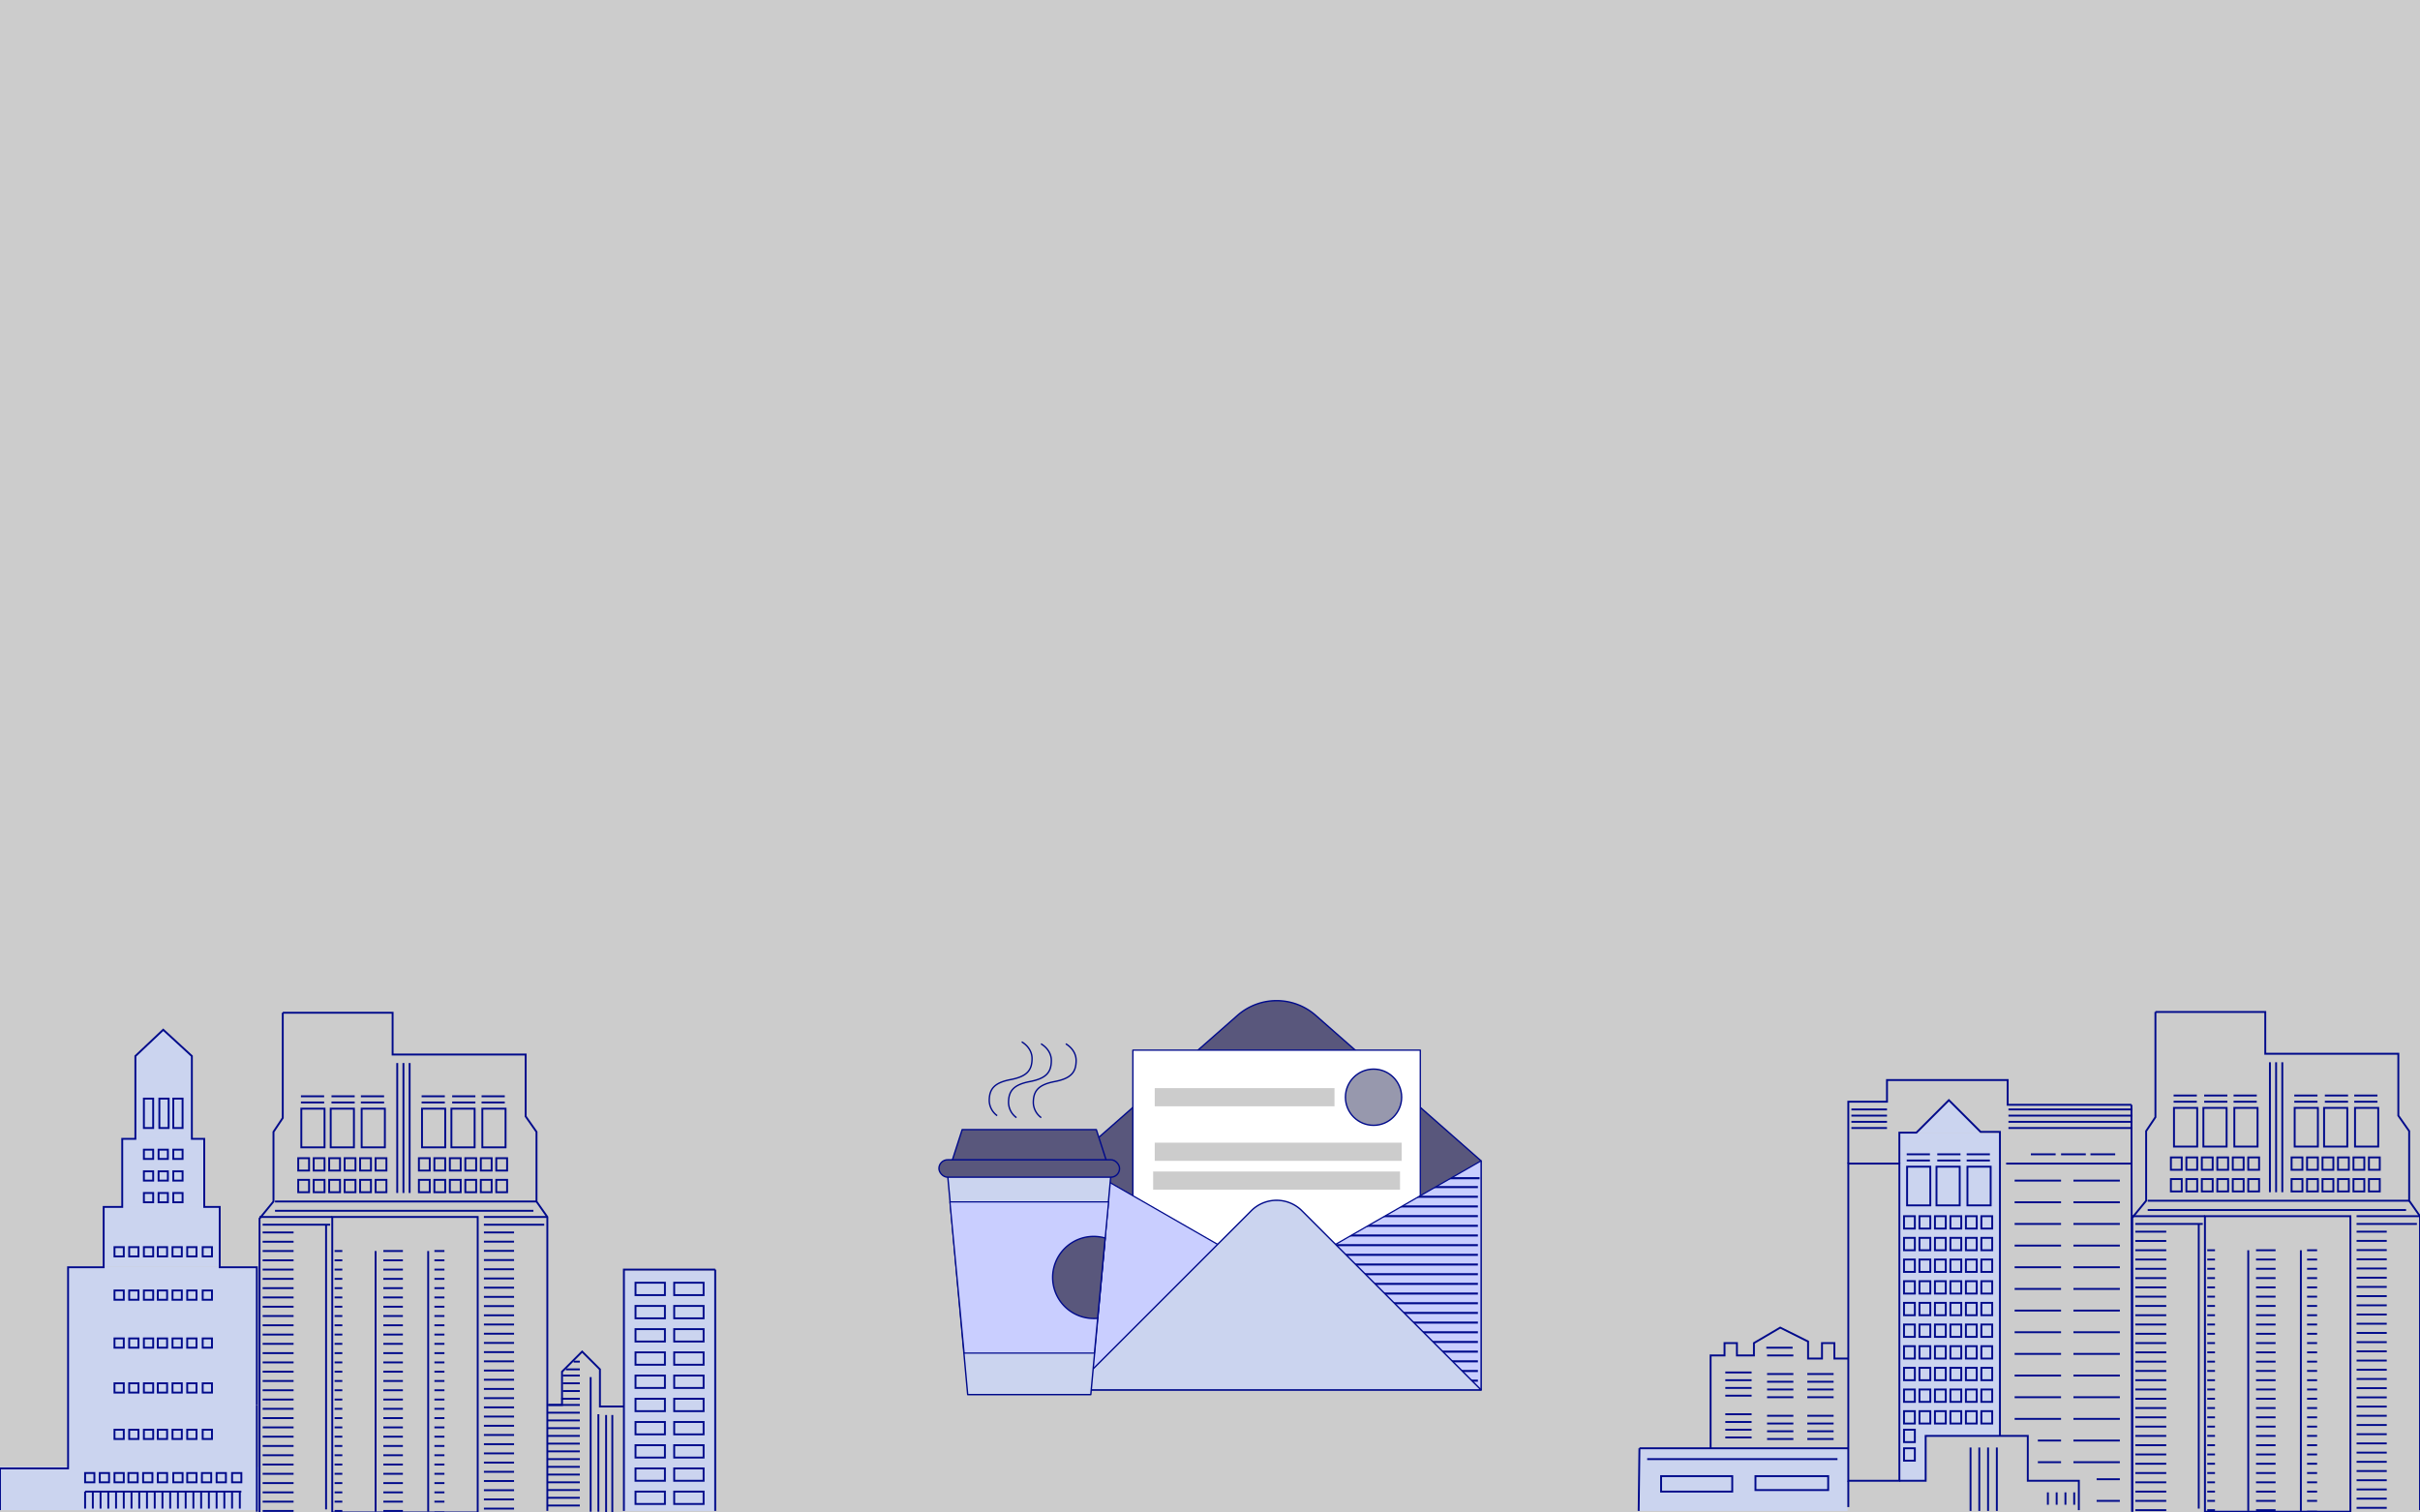 <svg xmlns="http://www.w3.org/2000/svg" xmlns:xlink="http://www.w3.org/1999/xlink" viewBox="0 0 1280 800"><defs><style>.cls-1,.cls-11,.cls-13,.cls-4{fill:none;}.cls-2{fill:#ccc;}.cls-12,.cls-3{fill:#cbd4ef;}.cls-11,.cls-12,.cls-13,.cls-4,.cls-5,.cls-6,.cls-7,.cls-8,.cls-9{stroke:#000a8b;}.cls-11,.cls-4,.cls-9{stroke-miterlimit:10;}.cls-5{fill:#59577c;}.cls-12,.cls-13,.cls-5,.cls-6,.cls-7,.cls-8{stroke-linejoin:round;}.cls-12,.cls-13,.cls-5,.cls-9{stroke-width:0.73px;}.cls-6{fill:#fff;stroke-width:0.7px;}.cls-7,.cls-8{fill:#c9ceff;}.cls-7{stroke-width:0.65px;}.cls-8{stroke-width:0.65px;}.cls-9{fill:#9798ad;}.cls-10{clip-path:url(#clip-path);}.cls-11{stroke-width:1.12px;}</style><clipPath id="clip-path"><polygon class="cls-1" points="677.85 674.58 783.37 735.15 783.37 614.01 677.85 674.58"/></clipPath></defs><title>hero_gracias</title><g id="Layer_1" data-name="Layer 1"><rect class="cls-2" width="1280" height="800"/></g><g id="Layer_2" data-name="Layer 2"><polygon class="cls-3" points="86.34 544.67 71.61 559.4 101.89 559.4 86.34 544.67"/><rect class="cls-3" x="71.2" y="558.99" width="30.28" height="43.37"/><rect class="cls-3" x="64.24" y="601.96" width="43.37" height="36.01"/><rect class="cls-3" x="54.42" y="637.96" width="61.38" height="31.92"/><rect class="cls-3" x="35.6" y="669.88" width="99.84" height="106.39"/><rect class="cls-3" y="775.86" width="136.67" height="22.91"/><polyline class="cls-4" points="0 798.77 0 776.68 36.01 776.68 36.01 670.29 54.83 670.29 54.83 638.37 64.65 638.37 64.65 602.37 71.61 602.37 71.61 558.58 86.34 544.67 101.48 558.58 101.48 602.37 108.02 602.37 108.02 638.37 116.21 638.37 116.21 670.29 135.85 670.29 135.85 743.12"/><rect class="cls-4" x="76.11" y="608.09" width="4.91" height="4.91"/><rect class="cls-4" x="83.88" y="608.09" width="4.91" height="4.91"/><rect class="cls-4" x="91.66" y="608.09" width="4.91" height="4.91"/><rect class="cls-4" x="76.11" y="619.55" width="4.91" height="4.91"/><rect class="cls-4" x="83.88" y="619.55" width="4.91" height="4.91"/><rect class="cls-4" x="91.66" y="619.55" width="4.91" height="4.91"/><rect class="cls-4" x="76.11" y="631.01" width="4.91" height="4.91"/><rect class="cls-4" x="83.88" y="631.01" width="4.91" height="4.91"/><rect class="cls-4" x="91.66" y="631.01" width="4.91" height="4.91"/><rect class="cls-4" x="60.56" y="659.65" width="4.91" height="4.91"/><rect class="cls-4" x="68.33" y="659.65" width="4.91" height="4.91"/><rect class="cls-4" x="76.11" y="659.65" width="4.91" height="4.91"/><rect class="cls-4" x="83.47" y="659.65" width="4.91" height="4.91"/><rect class="cls-4" x="91.25" y="659.65" width="4.91" height="4.91"/><rect class="cls-4" x="99.02" y="659.65" width="4.91" height="4.91"/><rect class="cls-4" x="107.21" y="659.65" width="4.91" height="4.91"/><rect class="cls-4" x="60.56" y="682.57" width="4.91" height="4.91"/><rect class="cls-4" x="68.33" y="682.57" width="4.91" height="4.91"/><rect class="cls-4" x="76.11" y="682.57" width="4.91" height="4.91"/><rect class="cls-4" x="83.47" y="682.57" width="4.91" height="4.91"/><rect class="cls-4" x="91.25" y="682.57" width="4.91" height="4.91"/><rect class="cls-4" x="99.02" y="682.57" width="4.91" height="4.91"/><rect class="cls-4" x="107.21" y="682.57" width="4.91" height="4.91"/><rect class="cls-4" x="60.56" y="707.93" width="4.91" height="4.91"/><rect class="cls-4" x="68.33" y="707.93" width="4.91" height="4.91"/><rect class="cls-4" x="76.11" y="707.93" width="4.91" height="4.91"/><rect class="cls-4" x="83.47" y="707.93" width="4.91" height="4.91"/><rect class="cls-4" x="91.25" y="707.93" width="4.91" height="4.91"/><rect class="cls-4" x="99.02" y="707.93" width="4.91" height="4.91"/><rect class="cls-4" x="107.21" y="707.93" width="4.91" height="4.91"/><rect class="cls-4" x="60.56" y="731.67" width="4.91" height="4.91"/><rect class="cls-4" x="68.33" y="731.67" width="4.91" height="4.91"/><rect class="cls-4" x="76.11" y="731.67" width="4.91" height="4.91"/><rect class="cls-4" x="83.47" y="731.67" width="4.91" height="4.91"/><rect class="cls-4" x="91.25" y="731.67" width="4.91" height="4.91"/><rect class="cls-4" x="99.02" y="731.67" width="4.91" height="4.91"/><rect class="cls-4" x="107.21" y="731.67" width="4.91" height="4.91"/><rect class="cls-4" x="60.56" y="756.22" width="4.91" height="4.91"/><rect class="cls-4" x="68.33" y="756.22" width="4.91" height="4.91"/><rect class="cls-4" x="76.11" y="756.22" width="4.91" height="4.91"/><rect class="cls-4" x="83.47" y="756.22" width="4.91" height="4.91"/><rect class="cls-4" x="91.25" y="756.22" width="4.91" height="4.91"/><rect class="cls-4" x="99.02" y="756.22" width="4.91" height="4.91"/><rect class="cls-4" x="107.21" y="756.22" width="4.91" height="4.91"/><rect class="cls-4" x="45.01" y="779.13" width="4.91" height="4.91"/><rect class="cls-4" x="52.78" y="779.13" width="4.91" height="4.91"/><rect class="cls-4" x="60.56" y="779.13" width="4.91" height="4.91"/><rect class="cls-4" x="67.92" y="779.13" width="4.91" height="4.91"/><rect class="cls-4" x="75.7" y="779.13" width="4.91" height="4.91"/><rect class="cls-4" x="83.47" y="779.13" width="4.91" height="4.91"/><rect class="cls-4" x="91.66" y="779.13" width="4.91" height="4.91"/><rect class="cls-4" x="99.02" y="779.13" width="4.91" height="4.91"/><rect class="cls-4" x="106.8" y="779.13" width="4.91" height="4.91"/><rect class="cls-4" x="114.57" y="779.13" width="4.91" height="4.91"/><rect class="cls-4" x="122.75" y="779.13" width="4.91" height="4.91"/><line class="cls-4" x1="45.01" y1="788.95" x2="127.66" y2="788.95"/><line class="cls-4" x1="45.01" y1="797.95" x2="45.01" y2="788.95"/><line class="cls-4" x1="49.1" y1="797.95" x2="49.1" y2="788.95"/><line class="cls-4" x1="53.19" y1="797.95" x2="53.19" y2="788.95"/><line class="cls-4" x1="57.29" y1="797.95" x2="57.29" y2="788.95"/><line class="cls-4" x1="61.38" y1="797.95" x2="61.38" y2="788.95"/><line class="cls-4" x1="65.47" y1="797.95" x2="65.47" y2="788.95"/><line class="cls-4" x1="69.56" y1="797.95" x2="69.56" y2="788.95"/><line class="cls-4" x1="73.65" y1="797.95" x2="73.65" y2="788.95"/><line class="cls-4" x1="77.74" y1="797.95" x2="77.74" y2="788.95"/><line class="cls-4" x1="81.84" y1="797.95" x2="81.84" y2="788.95"/><line class="cls-4" x1="85.93" y1="797.95" x2="85.93" y2="788.95"/><line class="cls-4" x1="90.02" y1="797.95" x2="90.02" y2="788.95"/><line class="cls-4" x1="94.11" y1="797.95" x2="94.11" y2="788.95"/><line class="cls-4" x1="98.2" y1="797.95" x2="98.2" y2="788.95"/><line class="cls-4" x1="102.29" y1="797.95" x2="102.29" y2="788.95"/><line class="cls-4" x1="106.39" y1="797.95" x2="106.39" y2="788.95"/><line class="cls-4" x1="110.48" y1="797.95" x2="110.48" y2="788.95"/><line class="cls-4" x1="114.57" y1="797.95" x2="114.57" y2="788.95"/><line class="cls-4" x1="118.66" y1="797.95" x2="118.66" y2="788.95"/><line class="cls-4" x1="122.75" y1="797.95" x2="122.75" y2="788.95"/><line class="cls-4" x1="126.85" y1="797.95" x2="126.85" y2="788.95"/><line class="cls-4" x1="135.85" y1="743.12" x2="135.85" y2="799.59"/><rect class="cls-3" x="330" y="672.34" width="48.28" height="126.85"/><polyline class="cls-4" points="378.29 671.52 330 671.52 330 799.18"/><rect class="cls-4" x="356.6" y="678.47" width="15.55" height="6.55"/><rect class="cls-4" x="336.14" y="678.47" width="15.55" height="6.55"/><rect class="cls-4" x="356.6" y="690.75" width="15.55" height="6.55"/><rect class="cls-4" x="336.14" y="690.75" width="15.55" height="6.55"/><rect class="cls-4" x="356.6" y="703.02" width="15.55" height="6.55"/><rect class="cls-4" x="336.14" y="703.02" width="15.55" height="6.55"/><rect class="cls-4" x="356.6" y="715.3" width="15.55" height="6.55"/><rect class="cls-4" x="336.14" y="715.3" width="15.55" height="6.55"/><rect class="cls-4" x="356.6" y="727.58" width="15.55" height="6.55"/><rect class="cls-4" x="336.14" y="727.58" width="15.55" height="6.55"/><rect class="cls-4" x="356.6" y="739.85" width="15.55" height="6.55"/><rect class="cls-4" x="336.14" y="739.85" width="15.55" height="6.55"/><rect class="cls-4" x="356.6" y="752.13" width="15.55" height="6.55"/><rect class="cls-4" x="336.14" y="752.13" width="15.55" height="6.55"/><rect class="cls-4" x="356.6" y="764.4" width="15.55" height="6.55"/><rect class="cls-4" x="336.14" y="764.4" width="15.55" height="6.55"/><rect class="cls-4" x="356.6" y="776.68" width="15.55" height="6.55"/><rect class="cls-4" x="336.14" y="776.68" width="15.55" height="6.55"/><rect class="cls-4" x="356.6" y="788.95" width="15.55" height="6.55"/><rect class="cls-4" x="336.14" y="788.95" width="15.55" height="6.55"/><polyline class="cls-4" points="289.5 743.12 297.27 743.12 297.27 725.53 307.91 714.89 317.32 724.3 317.32 743.94 330 743.94"/><line class="cls-4" x1="312.41" y1="799.59" x2="312.41" y2="728.39"/><line class="cls-4" x1="316.5" y1="799.59" x2="316.5" y2="748.03"/><line class="cls-4" x1="320.59" y1="800" x2="320.59" y2="748.44"/><line class="cls-4" x1="323.87" y1="800" x2="323.87" y2="748.44"/><line class="cls-4" x1="306.68" y1="720.21" x2="303.41" y2="720.21"/><line class="cls-4" x1="306.68" y1="724.3" x2="299.31" y2="724.3"/><line class="cls-4" x1="306.68" y1="727.58" x2="297.68" y2="727.58"/><line class="cls-4" x1="306.68" y1="731.67" x2="297.68" y2="731.67"/><line class="cls-4" x1="306.68" y1="735.76" x2="297.68" y2="735.76"/><line class="cls-4" x1="306.68" y1="739.85" x2="296.86" y2="739.85"/><line class="cls-4" x1="306.68" y1="743.12" x2="290.31" y2="743.12"/><line class="cls-4" x1="306.68" y1="747.22" x2="289.49" y2="747.22"/><line class="cls-4" x1="306.68" y1="751.31" x2="289.49" y2="751.31"/><line class="cls-4" x1="306.68" y1="755.4" x2="289.49" y2="755.4"/><line class="cls-4" x1="306.68" y1="759.49" x2="289.49" y2="759.49"/><line class="cls-4" x1="306.68" y1="763.58" x2="289.49" y2="763.58"/><line class="cls-4" x1="306.68" y1="767.67" x2="289.49" y2="767.67"/><line class="cls-4" x1="306.68" y1="771.77" x2="289.49" y2="771.77"/><line class="cls-4" x1="306.68" y1="775.86" x2="289.49" y2="775.86"/><line class="cls-4" x1="306.68" y1="779.95" x2="289.49" y2="779.95"/><line class="cls-4" x1="306.68" y1="784.04" x2="289.49" y2="784.04"/><line class="cls-4" x1="306.68" y1="788.13" x2="289.49" y2="788.13"/><line class="cls-4" x1="306.68" y1="792.23" x2="289.49" y2="792.23"/><line class="cls-4" x1="306.68" y1="796.32" x2="289.49" y2="796.32"/><rect class="cls-4" x="76.11" y="581.09" width="4.91" height="15.55"/><rect class="cls-4" x="84.29" y="581.09" width="4.91" height="15.55"/><rect class="cls-4" x="91.66" y="581.09" width="4.91" height="15.55"/><polyline class="cls-4" points="137.28 800 137.28 644.51 144.65 635.51 144.65 598.68 149.56 591.32 149.56 535.67"/><polyline class="cls-4" points="289.5 799.18 289.5 643.69 283.77 635.51 283.77 598.68 278.04 590.5 278.04 557.77 207.66 557.77 207.66 535.67 149.56 535.67"/><line class="cls-4" x1="138.92" y1="651.88" x2="155.28" y2="651.88"/><line class="cls-4" x1="138.92" y1="656.79" x2="155.28" y2="656.79"/><line class="cls-4" x1="138.92" y1="661.7" x2="155.28" y2="661.7"/><line class="cls-4" x1="138.92" y1="666.61" x2="155.28" y2="666.61"/><line class="cls-4" x1="138.92" y1="671.52" x2="155.28" y2="671.52"/><line class="cls-4" x1="138.92" y1="676.43" x2="155.28" y2="676.43"/><line class="cls-4" x1="138.92" y1="681.34" x2="155.28" y2="681.34"/><line class="cls-4" x1="138.92" y1="686.25" x2="155.28" y2="686.25"/><line class="cls-4" x1="138.92" y1="691.16" x2="155.28" y2="691.16"/><line class="cls-4" x1="138.92" y1="696.07" x2="155.28" y2="696.07"/><line class="cls-4" x1="138.92" y1="700.98" x2="155.28" y2="700.98"/><line class="cls-4" x1="138.92" y1="705.89" x2="155.28" y2="705.89"/><line class="cls-4" x1="138.92" y1="710.8" x2="155.28" y2="710.8"/><line class="cls-4" x1="138.92" y1="715.71" x2="155.28" y2="715.71"/><line class="cls-4" x1="138.92" y1="720.62" x2="155.28" y2="720.62"/><line class="cls-4" x1="138.92" y1="725.53" x2="155.28" y2="725.53"/><line class="cls-4" x1="138.92" y1="730.44" x2="155.28" y2="730.44"/><line class="cls-4" x1="138.92" y1="735.35" x2="155.28" y2="735.35"/><line class="cls-4" x1="138.92" y1="740.26" x2="155.28" y2="740.26"/><line class="cls-4" x1="138.92" y1="745.17" x2="155.28" y2="745.17"/><line class="cls-4" x1="138.92" y1="750.08" x2="155.28" y2="750.08"/><line class="cls-4" x1="138.92" y1="754.99" x2="155.28" y2="754.99"/><line class="cls-4" x1="138.92" y1="759.9" x2="155.28" y2="759.9"/><line class="cls-4" x1="138.92" y1="764.81" x2="155.28" y2="764.81"/><line class="cls-4" x1="138.92" y1="769.72" x2="155.28" y2="769.72"/><line class="cls-4" x1="138.92" y1="774.63" x2="155.28" y2="774.63"/><line class="cls-4" x1="138.92" y1="779.54" x2="155.28" y2="779.54"/><line class="cls-4" x1="138.92" y1="784.45" x2="155.28" y2="784.45"/><line class="cls-4" x1="138.92" y1="789.36" x2="155.28" y2="789.36"/><line class="cls-4" x1="138.92" y1="794.27" x2="155.28" y2="794.27"/><line class="cls-4" x1="138.92" y1="799.18" x2="155.28" y2="799.18"/><line class="cls-4" x1="176.97" y1="661.7" x2="181.06" y2="661.7"/><line class="cls-4" x1="176.97" y1="666.61" x2="181.06" y2="666.61"/><line class="cls-4" x1="176.97" y1="671.52" x2="181.06" y2="671.52"/><line class="cls-4" x1="176.97" y1="676.43" x2="181.06" y2="676.43"/><line class="cls-4" x1="176.97" y1="681.34" x2="181.06" y2="681.34"/><line class="cls-4" x1="176.97" y1="686.25" x2="181.06" y2="686.25"/><line class="cls-4" x1="176.97" y1="691.16" x2="181.06" y2="691.16"/><line class="cls-4" x1="176.97" y1="696.07" x2="181.06" y2="696.07"/><line class="cls-4" x1="176.97" y1="700.98" x2="181.06" y2="700.98"/><line class="cls-4" x1="176.97" y1="705.89" x2="181.06" y2="705.89"/><line class="cls-4" x1="176.97" y1="710.8" x2="181.06" y2="710.8"/><line class="cls-4" x1="176.97" y1="715.71" x2="181.06" y2="715.71"/><line class="cls-4" x1="176.97" y1="720.62" x2="181.06" y2="720.62"/><line class="cls-4" x1="176.97" y1="725.53" x2="181.06" y2="725.53"/><line class="cls-4" x1="176.97" y1="730.44" x2="181.06" y2="730.44"/><line class="cls-4" x1="176.97" y1="735.35" x2="181.06" y2="735.35"/><line class="cls-4" x1="176.97" y1="740.26" x2="181.06" y2="740.26"/><line class="cls-4" x1="176.97" y1="745.17" x2="181.06" y2="745.17"/><line class="cls-4" x1="176.97" y1="750.08" x2="181.06" y2="750.08"/><line class="cls-4" x1="176.97" y1="754.99" x2="181.06" y2="754.99"/><line class="cls-4" x1="176.97" y1="759.9" x2="181.06" y2="759.9"/><line class="cls-4" x1="176.97" y1="764.81" x2="181.06" y2="764.81"/><line class="cls-4" x1="176.97" y1="769.72" x2="181.06" y2="769.72"/><line class="cls-4" x1="176.97" y1="774.63" x2="181.06" y2="774.63"/><line class="cls-4" x1="176.97" y1="779.54" x2="181.06" y2="779.54"/><line class="cls-4" x1="176.97" y1="784.45" x2="181.06" y2="784.45"/><line class="cls-4" x1="176.97" y1="789.36" x2="181.06" y2="789.36"/><line class="cls-4" x1="176.97" y1="794.27" x2="181.06" y2="794.27"/><line class="cls-4" x1="176.97" y1="799.18" x2="181.06" y2="799.18"/><line class="cls-4" x1="202.76" y1="661.7" x2="213.1" y2="661.7"/><line class="cls-4" x1="202.76" y1="666.61" x2="213.1" y2="666.61"/><line class="cls-4" x1="202.76" y1="671.52" x2="213.1" y2="671.52"/><line class="cls-4" x1="202.76" y1="676.43" x2="213.1" y2="676.43"/><line class="cls-4" x1="202.76" y1="681.34" x2="213.1" y2="681.34"/><line class="cls-4" x1="202.76" y1="686.25" x2="213.1" y2="686.25"/><line class="cls-4" x1="202.76" y1="691.16" x2="213.1" y2="691.16"/><line class="cls-4" x1="202.76" y1="696.07" x2="213.1" y2="696.07"/><line class="cls-4" x1="202.76" y1="700.98" x2="213.1" y2="700.98"/><line class="cls-4" x1="202.76" y1="705.89" x2="213.1" y2="705.89"/><line class="cls-4" x1="202.76" y1="710.8" x2="213.1" y2="710.8"/><line class="cls-4" x1="202.76" y1="715.71" x2="213.1" y2="715.71"/><line class="cls-4" x1="202.76" y1="720.62" x2="213.1" y2="720.62"/><line class="cls-4" x1="202.76" y1="725.53" x2="213.1" y2="725.53"/><line class="cls-4" x1="202.76" y1="730.44" x2="213.1" y2="730.44"/><line class="cls-4" x1="202.76" y1="735.35" x2="213.1" y2="735.35"/><line class="cls-4" x1="202.76" y1="740.26" x2="213.1" y2="740.26"/><line class="cls-4" x1="202.76" y1="745.17" x2="213.1" y2="745.17"/><line class="cls-4" x1="202.76" y1="750.08" x2="213.1" y2="750.08"/><line class="cls-4" x1="202.76" y1="754.99" x2="213.1" y2="754.99"/><line class="cls-4" x1="202.76" y1="759.9" x2="213.1" y2="759.9"/><line class="cls-4" x1="202.76" y1="764.81" x2="213.1" y2="764.81"/><line class="cls-4" x1="202.76" y1="769.72" x2="213.1" y2="769.72"/><line class="cls-4" x1="202.76" y1="774.63" x2="213.1" y2="774.63"/><line class="cls-4" x1="202.76" y1="779.54" x2="213.1" y2="779.54"/><line class="cls-4" x1="202.76" y1="784.45" x2="213.1" y2="784.45"/><line class="cls-4" x1="202.76" y1="789.36" x2="213.1" y2="789.36"/><line class="cls-4" x1="202.76" y1="794.27" x2="213.1" y2="794.27"/><line class="cls-4" x1="202.76" y1="799.18" x2="213.1" y2="799.18"/><line class="cls-4" x1="229.77" y1="661.7" x2="235.07" y2="661.7"/><line class="cls-4" x1="229.77" y1="666.61" x2="235.07" y2="666.61"/><line class="cls-4" x1="229.77" y1="671.52" x2="235.07" y2="671.52"/><line class="cls-4" x1="229.77" y1="676.43" x2="235.07" y2="676.43"/><line class="cls-4" x1="229.77" y1="681.34" x2="235.07" y2="681.34"/><line class="cls-4" x1="229.77" y1="686.25" x2="235.07" y2="686.25"/><line class="cls-4" x1="229.77" y1="691.16" x2="235.07" y2="691.16"/><line class="cls-4" x1="229.77" y1="696.07" x2="235.07" y2="696.07"/><line class="cls-4" x1="229.77" y1="700.98" x2="235.07" y2="700.98"/><line class="cls-4" x1="229.77" y1="705.89" x2="235.07" y2="705.89"/><line class="cls-4" x1="229.77" y1="710.8" x2="235.07" y2="710.8"/><line class="cls-4" x1="229.77" y1="715.71" x2="235.07" y2="715.71"/><line class="cls-4" x1="229.77" y1="720.62" x2="235.07" y2="720.62"/><line class="cls-4" x1="229.77" y1="725.53" x2="235.07" y2="725.53"/><line class="cls-4" x1="229.77" y1="730.44" x2="235.07" y2="730.44"/><line class="cls-4" x1="229.77" y1="735.35" x2="235.07" y2="735.35"/><line class="cls-4" x1="229.77" y1="740.26" x2="235.07" y2="740.26"/><line class="cls-4" x1="229.77" y1="745.17" x2="235.07" y2="745.17"/><line class="cls-4" x1="229.77" y1="750.08" x2="235.07" y2="750.08"/><line class="cls-4" x1="229.77" y1="754.99" x2="235.07" y2="754.99"/><line class="cls-4" x1="229.77" y1="759.9" x2="235.07" y2="759.9"/><line class="cls-4" x1="229.77" y1="764.81" x2="235.07" y2="764.81"/><line class="cls-4" x1="229.77" y1="769.72" x2="235.07" y2="769.72"/><line class="cls-4" x1="229.77" y1="774.63" x2="235.07" y2="774.63"/><line class="cls-4" x1="229.77" y1="779.54" x2="235.07" y2="779.54"/><line class="cls-4" x1="229.77" y1="784.45" x2="235.07" y2="784.45"/><line class="cls-4" x1="229.77" y1="789.36" x2="235.07" y2="789.36"/><line class="cls-4" x1="229.77" y1="794.27" x2="235.07" y2="794.27"/><line class="cls-4" x1="255.96" y1="651.88" x2="271.9" y2="651.88"/><line class="cls-4" x1="255.96" y1="656.75" x2="271.9" y2="656.75"/><line class="cls-4" x1="255.96" y1="661.62" x2="271.9" y2="661.62"/><line class="cls-4" x1="255.96" y1="666.48" x2="271.9" y2="666.48"/><line class="cls-4" x1="255.96" y1="671.35" x2="271.9" y2="671.35"/><line class="cls-4" x1="255.96" y1="676.22" x2="271.9" y2="676.22"/><line class="cls-4" x1="255.96" y1="681.09" x2="271.9" y2="681.09"/><line class="cls-4" x1="255.96" y1="685.96" x2="271.9" y2="685.96"/><line class="cls-4" x1="255.96" y1="690.83" x2="271.9" y2="690.83"/><line class="cls-4" x1="255.96" y1="695.7" x2="271.9" y2="695.7"/><line class="cls-4" x1="255.96" y1="700.57" x2="271.9" y2="700.57"/><line class="cls-4" x1="255.96" y1="705.44" x2="271.9" y2="705.44"/><line class="cls-4" x1="255.96" y1="710.31" x2="271.9" y2="710.31"/><line class="cls-4" x1="255.96" y1="715.18" x2="271.9" y2="715.18"/><line class="cls-4" x1="255.96" y1="720.05" x2="271.9" y2="720.05"/><line class="cls-4" x1="255.96" y1="724.92" x2="271.9" y2="724.92"/><line class="cls-4" x1="255.96" y1="729.78" x2="271.9" y2="729.78"/><line class="cls-4" x1="255.96" y1="734.65" x2="271.9" y2="734.65"/><line class="cls-4" x1="255.96" y1="739.52" x2="271.9" y2="739.52"/><line class="cls-4" x1="255.96" y1="744.39" x2="271.9" y2="744.39"/><line class="cls-4" x1="255.96" y1="749.26" x2="271.9" y2="749.26"/><line class="cls-4" x1="255.96" y1="754.13" x2="271.9" y2="754.13"/><line class="cls-4" x1="255.96" y1="759" x2="271.9" y2="759"/><line class="cls-4" x1="255.96" y1="763.87" x2="271.9" y2="763.87"/><line class="cls-4" x1="255.96" y1="768.74" x2="271.9" y2="768.74"/><line class="cls-4" x1="255.96" y1="773.61" x2="271.9" y2="773.61"/><line class="cls-4" x1="255.96" y1="778.48" x2="271.9" y2="778.48"/><line class="cls-4" x1="255.96" y1="783.35" x2="271.9" y2="783.35"/><line class="cls-4" x1="255.96" y1="788.22" x2="271.9" y2="788.22"/><line class="cls-4" x1="255.96" y1="793.08" x2="271.9" y2="793.08"/><line class="cls-4" x1="255.96" y1="797.95" x2="271.9" y2="797.95"/><line class="cls-4" x1="229.77" y1="800" x2="235.07" y2="800"/><rect class="cls-4" x="175.74" y="643.69" width="76.93" height="156.31"/><line class="cls-4" x1="137.28" y1="643.69" x2="175.74" y2="643.69"/><polyline class="cls-4" points="138.92 647.78 171.7 647.78 174.61 647.78"/><line class="cls-4" x1="172.47" y1="798.36" x2="172.47" y2="647.79"/><line class="cls-4" x1="255.94" y1="647.79" x2="287.86" y2="647.79"/><line class="cls-4" x1="255.94" y1="643.69" x2="289.49" y2="643.69"/><line class="cls-4" x1="145.46" y1="640.42" x2="282.13" y2="640.42"/><line class="cls-4" x1="145.46" y1="635.51" x2="283.77" y2="635.51"/><line class="cls-4" x1="198.66" y1="661.7" x2="198.66" y2="799.59"/><line class="cls-4" x1="226.48" y1="661.7" x2="226.48" y2="799.59"/><rect class="cls-4" x="223.21" y="586.41" width="12.28" height="20.46"/><rect class="cls-4" x="238.76" y="586.41" width="12.28" height="20.46"/><rect class="cls-4" x="255.12" y="586.41" width="12.28" height="20.46"/><line class="cls-4" x1="223" y1="579.86" x2="235.28" y2="579.86"/><line class="cls-4" x1="223" y1="583.13" x2="235.28" y2="583.13"/><line class="cls-4" x1="239.17" y1="579.86" x2="251.44" y2="579.86"/><line class="cls-4" x1="239.17" y1="583.13" x2="251.44" y2="583.13"/><line class="cls-4" x1="254.71" y1="579.86" x2="266.99" y2="579.86"/><line class="cls-4" x1="254.71" y1="583.13" x2="266.99" y2="583.13"/><rect class="cls-4" x="221.57" y="612.6" width="5.73" height="6.55"/><rect class="cls-4" x="229.75" y="612.6" width="5.73" height="6.55"/><rect class="cls-4" x="237.94" y="612.6" width="5.73" height="6.55"/><rect class="cls-4" x="246.12" y="612.6" width="5.73" height="6.55"/><rect class="cls-4" x="254.31" y="612.6" width="5.73" height="6.55"/><rect class="cls-4" x="262.49" y="612.6" width="5.73" height="6.55"/><rect class="cls-4" x="221.57" y="624.05" width="5.73" height="6.55"/><rect class="cls-4" x="229.75" y="624.05" width="5.73" height="6.55"/><rect class="cls-4" x="237.94" y="624.05" width="5.73" height="6.55"/><rect class="cls-4" x="246.12" y="624.05" width="5.73" height="6.55"/><rect class="cls-4" x="254.31" y="624.05" width="5.73" height="6.55"/><rect class="cls-4" x="262.49" y="624.05" width="5.73" height="6.55"/><rect class="cls-4" x="159.38" y="586.41" width="12.28" height="20.46"/><rect class="cls-4" x="174.92" y="586.41" width="12.28" height="20.46"/><rect class="cls-4" x="191.29" y="586.41" width="12.28" height="20.46"/><line class="cls-4" x1="159.17" y1="579.86" x2="171.45" y2="579.86"/><line class="cls-4" x1="159.17" y1="583.13" x2="171.45" y2="583.13"/><line class="cls-4" x1="175.33" y1="579.86" x2="187.61" y2="579.86"/><line class="cls-4" x1="175.33" y1="583.13" x2="187.61" y2="583.13"/><line class="cls-4" x1="190.88" y1="579.86" x2="203.16" y2="579.86"/><line class="cls-4" x1="190.88" y1="583.13" x2="203.16" y2="583.13"/><rect class="cls-4" x="157.74" y="612.6" width="5.73" height="6.55"/><rect class="cls-4" x="165.92" y="612.6" width="5.73" height="6.55"/><rect class="cls-4" x="174.11" y="612.6" width="5.73" height="6.55"/><rect class="cls-4" x="182.29" y="612.6" width="5.73" height="6.55"/><rect class="cls-4" x="190.47" y="612.6" width="5.73" height="6.55"/><rect class="cls-4" x="198.66" y="612.6" width="5.73" height="6.55"/><rect class="cls-4" x="157.74" y="624.05" width="5.73" height="6.55"/><rect class="cls-4" x="165.92" y="624.05" width="5.73" height="6.55"/><rect class="cls-4" x="174.11" y="624.05" width="5.73" height="6.55"/><rect class="cls-4" x="182.29" y="624.05" width="5.73" height="6.55"/><rect class="cls-4" x="190.47" y="624.05" width="5.73" height="6.55"/><rect class="cls-4" x="198.66" y="624.05" width="5.73" height="6.55"/><line class="cls-4" x1="210.11" y1="562.27" x2="210.11" y2="631.01"/><line class="cls-4" x1="213.39" y1="562.27" x2="213.39" y2="631.01"/><line class="cls-4" x1="216.66" y1="562.27" x2="216.66" y2="631.01"/><line class="cls-4" x1="378.29" y1="671.52" x2="378.29" y2="799.18"/><polyline class="cls-4" points="1127.79 799.59 1127.79 644.1 1135.15 635.1 1135.15 598.27 1140.06 590.91 1140.06 535.26"/><polyline class="cls-4" points="1280 798.77 1280 643.28 1274.27 635.1 1274.27 598.27 1268.54 590.09 1268.54 557.36 1198.16 557.36 1198.16 535.26 1140.06 535.26"/><line class="cls-4" x1="1129.42" y1="651.47" x2="1145.79" y2="651.47"/><line class="cls-4" x1="1129.42" y1="656.38" x2="1145.79" y2="656.38"/><line class="cls-4" x1="1129.42" y1="661.29" x2="1145.79" y2="661.29"/><line class="cls-4" x1="1129.42" y1="666.2" x2="1145.79" y2="666.2"/><line class="cls-4" x1="1129.42" y1="671.11" x2="1145.79" y2="671.11"/><line class="cls-4" x1="1129.42" y1="676.02" x2="1145.79" y2="676.02"/><line class="cls-4" x1="1129.42" y1="680.93" x2="1145.79" y2="680.93"/><line class="cls-4" x1="1129.42" y1="685.84" x2="1145.79" y2="685.84"/><line class="cls-4" x1="1129.42" y1="690.75" x2="1145.79" y2="690.75"/><line class="cls-4" x1="1129.42" y1="695.66" x2="1145.79" y2="695.66"/><line class="cls-4" x1="1129.42" y1="700.57" x2="1145.79" y2="700.57"/><line class="cls-4" x1="1129.42" y1="705.48" x2="1145.79" y2="705.48"/><line class="cls-4" x1="1129.42" y1="710.39" x2="1145.79" y2="710.39"/><line class="cls-4" x1="1129.42" y1="715.3" x2="1145.79" y2="715.3"/><line class="cls-4" x1="1129.42" y1="720.21" x2="1145.79" y2="720.21"/><line class="cls-4" x1="1129.42" y1="725.12" x2="1145.79" y2="725.12"/><line class="cls-4" x1="1129.42" y1="730.03" x2="1145.79" y2="730.03"/><line class="cls-4" x1="1129.42" y1="734.94" x2="1145.79" y2="734.94"/><line class="cls-4" x1="1129.42" y1="739.85" x2="1145.79" y2="739.85"/><line class="cls-4" x1="1129.42" y1="744.76" x2="1145.79" y2="744.76"/><line class="cls-4" x1="1129.42" y1="749.67" x2="1145.79" y2="749.67"/><line class="cls-4" x1="1129.42" y1="754.58" x2="1145.79" y2="754.58"/><line class="cls-4" x1="1129.42" y1="759.49" x2="1145.79" y2="759.49"/><line class="cls-4" x1="1129.42" y1="764.4" x2="1145.79" y2="764.4"/><line class="cls-4" x1="1129.42" y1="769.31" x2="1145.79" y2="769.31"/><line class="cls-4" x1="1129.42" y1="774.22" x2="1145.79" y2="774.22"/><line class="cls-4" x1="1129.42" y1="779.13" x2="1145.79" y2="779.13"/><line class="cls-4" x1="1129.42" y1="784.04" x2="1145.79" y2="784.04"/><line class="cls-4" x1="1129.42" y1="788.95" x2="1145.79" y2="788.95"/><line class="cls-4" x1="1129.42" y1="793.86" x2="1145.79" y2="793.86"/><line class="cls-4" x1="1129.42" y1="798.77" x2="1145.79" y2="798.77"/><line class="cls-4" x1="1167.48" y1="661.29" x2="1171.57" y2="661.29"/><line class="cls-4" x1="1167.48" y1="666.2" x2="1171.57" y2="666.2"/><line class="cls-4" x1="1167.48" y1="671.11" x2="1171.57" y2="671.11"/><line class="cls-4" x1="1167.48" y1="676.02" x2="1171.57" y2="676.02"/><line class="cls-4" x1="1167.48" y1="680.93" x2="1171.57" y2="680.93"/><line class="cls-4" x1="1167.48" y1="685.84" x2="1171.57" y2="685.84"/><line class="cls-4" x1="1167.48" y1="690.75" x2="1171.57" y2="690.75"/><line class="cls-4" x1="1167.48" y1="695.66" x2="1171.57" y2="695.66"/><line class="cls-4" x1="1167.48" y1="700.57" x2="1171.57" y2="700.57"/><line class="cls-4" x1="1167.48" y1="705.48" x2="1171.57" y2="705.48"/><line class="cls-4" x1="1167.48" y1="710.39" x2="1171.57" y2="710.39"/><line class="cls-4" x1="1167.48" y1="715.3" x2="1171.57" y2="715.3"/><line class="cls-4" x1="1167.48" y1="720.21" x2="1171.57" y2="720.21"/><line class="cls-4" x1="1167.48" y1="725.12" x2="1171.57" y2="725.12"/><line class="cls-4" x1="1167.48" y1="730.03" x2="1171.57" y2="730.03"/><line class="cls-4" x1="1167.48" y1="734.94" x2="1171.57" y2="734.94"/><line class="cls-4" x1="1167.48" y1="739.85" x2="1171.57" y2="739.85"/><line class="cls-4" x1="1167.48" y1="744.76" x2="1171.57" y2="744.76"/><line class="cls-4" x1="1167.48" y1="749.67" x2="1171.57" y2="749.67"/><line class="cls-4" x1="1167.48" y1="754.58" x2="1171.57" y2="754.58"/><line class="cls-4" x1="1167.48" y1="759.49" x2="1171.57" y2="759.49"/><line class="cls-4" x1="1167.48" y1="764.4" x2="1171.57" y2="764.4"/><line class="cls-4" x1="1167.48" y1="769.31" x2="1171.57" y2="769.31"/><line class="cls-4" x1="1167.48" y1="774.22" x2="1171.57" y2="774.22"/><line class="cls-4" x1="1167.48" y1="779.13" x2="1171.57" y2="779.13"/><line class="cls-4" x1="1167.48" y1="784.04" x2="1171.57" y2="784.04"/><line class="cls-4" x1="1167.48" y1="788.95" x2="1171.57" y2="788.95"/><line class="cls-4" x1="1167.48" y1="793.86" x2="1171.57" y2="793.86"/><line class="cls-4" x1="1167.48" y1="798.77" x2="1171.57" y2="798.77"/><line class="cls-4" x1="1193.27" y1="661.29" x2="1203.6" y2="661.29"/><line class="cls-4" x1="1193.27" y1="666.2" x2="1203.6" y2="666.2"/><line class="cls-4" x1="1193.27" y1="671.11" x2="1203.6" y2="671.11"/><line class="cls-4" x1="1193.27" y1="676.02" x2="1203.6" y2="676.02"/><line class="cls-4" x1="1193.27" y1="680.93" x2="1203.6" y2="680.93"/><line class="cls-4" x1="1193.27" y1="685.84" x2="1203.6" y2="685.84"/><line class="cls-4" x1="1193.27" y1="690.75" x2="1203.6" y2="690.75"/><line class="cls-4" x1="1193.27" y1="695.66" x2="1203.6" y2="695.66"/><line class="cls-4" x1="1193.27" y1="700.57" x2="1203.6" y2="700.57"/><line class="cls-4" x1="1193.27" y1="705.48" x2="1203.6" y2="705.48"/><line class="cls-4" x1="1193.27" y1="710.39" x2="1203.6" y2="710.39"/><line class="cls-4" x1="1193.27" y1="715.3" x2="1203.6" y2="715.3"/><line class="cls-4" x1="1193.27" y1="720.21" x2="1203.6" y2="720.21"/><line class="cls-4" x1="1193.27" y1="725.12" x2="1203.6" y2="725.12"/><line class="cls-4" x1="1193.27" y1="730.03" x2="1203.6" y2="730.03"/><line class="cls-4" x1="1193.27" y1="734.94" x2="1203.6" y2="734.94"/><line class="cls-4" x1="1193.27" y1="739.85" x2="1203.6" y2="739.85"/><line class="cls-4" x1="1193.27" y1="744.76" x2="1203.6" y2="744.76"/><line class="cls-4" x1="1193.27" y1="749.67" x2="1203.6" y2="749.67"/><line class="cls-4" x1="1193.27" y1="754.58" x2="1203.6" y2="754.58"/><line class="cls-4" x1="1193.27" y1="759.49" x2="1203.6" y2="759.49"/><line class="cls-4" x1="1193.27" y1="764.4" x2="1203.6" y2="764.4"/><line class="cls-4" x1="1193.27" y1="769.31" x2="1203.6" y2="769.31"/><line class="cls-4" x1="1193.27" y1="774.22" x2="1203.6" y2="774.22"/><line class="cls-4" x1="1193.27" y1="779.13" x2="1203.6" y2="779.13"/><line class="cls-4" x1="1193.27" y1="784.04" x2="1203.6" y2="784.04"/><line class="cls-4" x1="1193.27" y1="788.95" x2="1203.6" y2="788.95"/><line class="cls-4" x1="1193.27" y1="793.86" x2="1203.6" y2="793.86"/><line class="cls-4" x1="1193.27" y1="798.77" x2="1203.6" y2="798.77"/><line class="cls-4" x1="1220.27" y1="661.29" x2="1225.58" y2="661.29"/><line class="cls-4" x1="1220.27" y1="666.2" x2="1225.58" y2="666.2"/><line class="cls-4" x1="1220.27" y1="671.11" x2="1225.58" y2="671.11"/><line class="cls-4" x1="1220.27" y1="676.02" x2="1225.58" y2="676.02"/><line class="cls-4" x1="1220.27" y1="680.93" x2="1225.58" y2="680.93"/><line class="cls-4" x1="1220.27" y1="685.84" x2="1225.58" y2="685.84"/><line class="cls-4" x1="1220.27" y1="690.75" x2="1225.58" y2="690.75"/><line class="cls-4" x1="1220.27" y1="695.66" x2="1225.58" y2="695.66"/><line class="cls-4" x1="1220.27" y1="700.57" x2="1225.58" y2="700.57"/><line class="cls-4" x1="1220.27" y1="705.48" x2="1225.58" y2="705.48"/><line class="cls-4" x1="1220.27" y1="710.39" x2="1225.58" y2="710.39"/><line class="cls-4" x1="1220.27" y1="715.3" x2="1225.58" y2="715.3"/><line class="cls-4" x1="1220.27" y1="720.21" x2="1225.58" y2="720.21"/><line class="cls-4" x1="1220.27" y1="725.12" x2="1225.58" y2="725.12"/><line class="cls-4" x1="1220.27" y1="730.03" x2="1225.58" y2="730.03"/><line class="cls-4" x1="1220.27" y1="734.94" x2="1225.58" y2="734.94"/><line class="cls-4" x1="1220.27" y1="739.85" x2="1225.58" y2="739.85"/><line class="cls-4" x1="1220.27" y1="744.76" x2="1225.58" y2="744.76"/><line class="cls-4" x1="1220.27" y1="749.67" x2="1225.58" y2="749.67"/><line class="cls-4" x1="1220.27" y1="754.58" x2="1225.58" y2="754.58"/><line class="cls-4" x1="1220.27" y1="759.49" x2="1225.58" y2="759.49"/><line class="cls-4" x1="1220.27" y1="764.4" x2="1225.58" y2="764.4"/><line class="cls-4" x1="1220.27" y1="769.31" x2="1225.58" y2="769.31"/><line class="cls-4" x1="1220.27" y1="774.22" x2="1225.58" y2="774.22"/><line class="cls-4" x1="1220.27" y1="779.13" x2="1225.58" y2="779.13"/><line class="cls-4" x1="1220.27" y1="784.04" x2="1225.58" y2="784.04"/><line class="cls-4" x1="1220.27" y1="788.95" x2="1225.58" y2="788.95"/><line class="cls-4" x1="1220.27" y1="793.86" x2="1225.58" y2="793.86"/><line class="cls-4" x1="1246.46" y1="651.47" x2="1262.41" y2="651.47"/><line class="cls-4" x1="1246.46" y1="656.34" x2="1262.41" y2="656.34"/><line class="cls-4" x1="1246.46" y1="661.21" x2="1262.41" y2="661.21"/><line class="cls-4" x1="1246.46" y1="666.08" x2="1262.41" y2="666.08"/><line class="cls-4" x1="1246.46" y1="670.94" x2="1262.41" y2="670.94"/><line class="cls-4" x1="1246.46" y1="675.81" x2="1262.41" y2="675.81"/><line class="cls-4" x1="1246.46" y1="680.68" x2="1262.41" y2="680.68"/><line class="cls-4" x1="1246.46" y1="685.55" x2="1262.41" y2="685.55"/><line class="cls-4" x1="1246.46" y1="690.42" x2="1262.41" y2="690.42"/><line class="cls-4" x1="1246.46" y1="695.29" x2="1262.41" y2="695.29"/><line class="cls-4" x1="1246.46" y1="700.16" x2="1262.41" y2="700.16"/><line class="cls-4" x1="1246.46" y1="705.03" x2="1262.41" y2="705.03"/><line class="cls-4" x1="1246.46" y1="709.9" x2="1262.41" y2="709.9"/><line class="cls-4" x1="1246.46" y1="714.77" x2="1262.41" y2="714.77"/><line class="cls-4" x1="1246.46" y1="719.64" x2="1262.41" y2="719.64"/><line class="cls-4" x1="1246.46" y1="724.51" x2="1262.41" y2="724.51"/><line class="cls-4" x1="1246.46" y1="729.38" x2="1262.41" y2="729.38"/><line class="cls-4" x1="1246.46" y1="734.24" x2="1262.41" y2="734.24"/><line class="cls-4" x1="1246.46" y1="739.11" x2="1262.41" y2="739.11"/><line class="cls-4" x1="1246.46" y1="743.98" x2="1262.41" y2="743.98"/><line class="cls-4" x1="1246.46" y1="748.85" x2="1262.41" y2="748.85"/><line class="cls-4" x1="1246.46" y1="753.72" x2="1262.41" y2="753.72"/><line class="cls-4" x1="1246.46" y1="758.59" x2="1262.41" y2="758.59"/><line class="cls-4" x1="1246.46" y1="763.46" x2="1262.41" y2="763.46"/><line class="cls-4" x1="1246.46" y1="768.33" x2="1262.41" y2="768.33"/><line class="cls-4" x1="1246.46" y1="773.2" x2="1262.41" y2="773.2"/><line class="cls-4" x1="1246.46" y1="778.07" x2="1262.41" y2="778.07"/><line class="cls-4" x1="1246.46" y1="782.94" x2="1262.41" y2="782.94"/><line class="cls-4" x1="1246.46" y1="787.81" x2="1262.41" y2="787.81"/><line class="cls-4" x1="1246.46" y1="792.68" x2="1262.41" y2="792.68"/><line class="cls-4" x1="1246.46" y1="797.54" x2="1262.41" y2="797.54"/><line class="cls-4" x1="1220.27" y1="799.59" x2="1225.58" y2="799.59"/><rect class="cls-4" x="1166.25" y="643.28" width="76.93" height="156.31"/><line class="cls-4" x1="1127.79" y1="643.28" x2="1166.25" y2="643.28"/><polyline class="cls-4" points="1129.42 647.38 1162.21 647.38 1165.11 647.38"/><line class="cls-4" x1="1162.97" y1="797.95" x2="1162.97" y2="647.38"/><line class="cls-4" x1="1246.45" y1="647.38" x2="1278.36" y2="647.38"/><line class="cls-4" x1="1246.45" y1="643.28" x2="1280" y2="643.28"/><line class="cls-4" x1="1135.97" y1="640.01" x2="1272.63" y2="640.01"/><line class="cls-4" x1="1135.97" y1="635.1" x2="1274.27" y2="635.1"/><line class="cls-4" x1="1189.16" y1="661.29" x2="1189.16" y2="799.18"/><line class="cls-4" x1="1216.99" y1="661.29" x2="1216.99" y2="799.18"/><rect class="cls-4" x="1213.71" y="586" width="12.28" height="20.46"/><rect class="cls-4" x="1229.26" y="586" width="12.28" height="20.46"/><rect class="cls-4" x="1245.63" y="586" width="12.28" height="20.46"/><line class="cls-4" x1="1213.51" y1="579.45" x2="1225.78" y2="579.45"/><line class="cls-4" x1="1213.51" y1="582.73" x2="1225.78" y2="582.73"/><line class="cls-4" x1="1229.67" y1="579.45" x2="1241.95" y2="579.45"/><line class="cls-4" x1="1229.67" y1="582.73" x2="1241.95" y2="582.73"/><line class="cls-4" x1="1245.22" y1="579.45" x2="1257.5" y2="579.45"/><line class="cls-4" x1="1245.22" y1="582.73" x2="1257.5" y2="582.73"/><rect class="cls-4" x="1212.08" y="612.19" width="5.73" height="6.55"/><rect class="cls-4" x="1220.26" y="612.19" width="5.73" height="6.55"/><rect class="cls-4" x="1228.44" y="612.19" width="5.73" height="6.55"/><rect class="cls-4" x="1236.63" y="612.19" width="5.73" height="6.55"/><rect class="cls-4" x="1244.81" y="612.19" width="5.73" height="6.55"/><rect class="cls-4" x="1252.99" y="612.19" width="5.73" height="6.55"/><rect class="cls-4" x="1212.08" y="623.64" width="5.73" height="6.55"/><rect class="cls-4" x="1220.26" y="623.64" width="5.73" height="6.55"/><rect class="cls-4" x="1228.44" y="623.64" width="5.73" height="6.55"/><rect class="cls-4" x="1236.63" y="623.64" width="5.73" height="6.55"/><rect class="cls-4" x="1244.81" y="623.64" width="5.73" height="6.55"/><rect class="cls-4" x="1252.99" y="623.64" width="5.73" height="6.55"/><rect class="cls-4" x="1149.88" y="586" width="12.28" height="20.46"/><rect class="cls-4" x="1165.43" y="586" width="12.28" height="20.46"/><rect class="cls-4" x="1181.8" y="586" width="12.28" height="20.46"/><line class="cls-4" x1="1149.68" y1="579.45" x2="1161.95" y2="579.45"/><line class="cls-4" x1="1149.68" y1="582.73" x2="1161.95" y2="582.73"/><line class="cls-4" x1="1165.84" y1="579.45" x2="1178.11" y2="579.45"/><line class="cls-4" x1="1165.84" y1="582.73" x2="1178.11" y2="582.73"/><line class="cls-4" x1="1181.39" y1="579.45" x2="1193.66" y2="579.45"/><line class="cls-4" x1="1181.39" y1="582.73" x2="1193.66" y2="582.73"/><rect class="cls-4" x="1148.24" y="612.19" width="5.73" height="6.55"/><rect class="cls-4" x="1156.43" y="612.19" width="5.73" height="6.55"/><rect class="cls-4" x="1164.61" y="612.19" width="5.73" height="6.55"/><rect class="cls-4" x="1172.79" y="612.19" width="5.73" height="6.55"/><rect class="cls-4" x="1180.98" y="612.19" width="5.73" height="6.55"/><rect class="cls-4" x="1189.16" y="612.19" width="5.73" height="6.55"/><rect class="cls-4" x="1148.24" y="623.64" width="5.73" height="6.55"/><rect class="cls-4" x="1156.43" y="623.64" width="5.73" height="6.55"/><rect class="cls-4" x="1164.61" y="623.64" width="5.73" height="6.55"/><rect class="cls-4" x="1172.79" y="623.64" width="5.73" height="6.55"/><rect class="cls-4" x="1180.98" y="623.64" width="5.73" height="6.55"/><rect class="cls-4" x="1189.16" y="623.64" width="5.73" height="6.55"/><line class="cls-4" x1="1200.62" y1="561.86" x2="1200.62" y2="630.6"/><line class="cls-4" x1="1203.89" y1="561.86" x2="1203.89" y2="630.6"/><line class="cls-4" x1="1207.17" y1="561.86" x2="1207.17" y2="630.6"/><polygon class="cls-3" points="1031.22 582.32 1014.03 599.5 1047.59 599.5 1031.22 582.32"/><rect class="cls-3" x="1004.21" y="759.9" width="14.73" height="23.73"/><rect class="cls-3" x="1004.21" y="599.5" width="54.01" height="160.4"/><rect class="cls-3" x="866.73" y="766.45" width="110.48" height="32.73"/><polyline class="cls-4" points="904.78 766.45 904.78 716.94 912.15 716.94 912.15 710.39 918.7 710.39 918.7 716.94 927.7 716.94 927.7 710.39 941.61 702.21 956.34 709.57 956.34 718.57 963.7 718.57 963.7 710.39 970.25 710.39 970.25 718.57 977.62 718.57"/><rect class="cls-4" x="977.62" y="615.46" width="27.01" height="167.76"/><polyline class="cls-4" points="977.62 615.46 977.62 582.73 998.08 582.73 998.08 571.27 1061.91 571.27 1061.91 584.36 1127.38 584.36"/><polyline class="cls-4" points="1004.62 615.46 1004.62 599.09 1013.62 599.09 1030.81 581.91 1047.59 598.68 1057.82 598.68 1057.82 759.49"/><line class="cls-4" x1="977.62" y1="797.14" x2="977.62" y2="783.22"/><polyline class="cls-4" points="1004.62 783.22 1018.53 783.22 1018.53 759.49 1072.55 759.49 1072.55 783.22 1099.55 783.22 1099.55 798.77"/><line class="cls-4" x1="934.24" y1="712.84" x2="948.16" y2="712.84"/><line class="cls-4" x1="934.65" y1="716.94" x2="948.56" y2="716.94"/><line class="cls-4" x1="934.65" y1="726.76" x2="948.56" y2="726.76"/><line class="cls-4" x1="934.65" y1="730.85" x2="948.56" y2="730.85"/><line class="cls-4" x1="934.65" y1="734.94" x2="948.56" y2="734.94"/><line class="cls-4" x1="934.65" y1="739.03" x2="948.56" y2="739.03"/><line class="cls-4" x1="955.93" y1="726.76" x2="969.84" y2="726.76"/><line class="cls-4" x1="955.93" y1="730.85" x2="969.84" y2="730.85"/><line class="cls-4" x1="955.93" y1="734.94" x2="969.84" y2="734.94"/><line class="cls-4" x1="955.93" y1="739.03" x2="969.84" y2="739.03"/><line class="cls-4" x1="912.56" y1="725.94" x2="926.47" y2="725.94"/><line class="cls-4" x1="912.56" y1="730.03" x2="926.47" y2="730.03"/><line class="cls-4" x1="912.56" y1="734.12" x2="926.47" y2="734.12"/><line class="cls-4" x1="912.56" y1="738.21" x2="926.47" y2="738.21"/><line class="cls-4" x1="934.65" y1="748.85" x2="948.56" y2="748.85"/><line class="cls-4" x1="934.65" y1="752.94" x2="948.56" y2="752.94"/><line class="cls-4" x1="934.65" y1="757.04" x2="948.56" y2="757.04"/><line class="cls-4" x1="934.65" y1="761.13" x2="948.56" y2="761.13"/><line class="cls-4" x1="955.93" y1="748.85" x2="969.84" y2="748.85"/><line class="cls-4" x1="955.93" y1="752.94" x2="969.84" y2="752.94"/><line class="cls-4" x1="955.93" y1="757.04" x2="969.84" y2="757.04"/><line class="cls-4" x1="955.93" y1="761.13" x2="969.84" y2="761.13"/><line class="cls-4" x1="912.56" y1="748.03" x2="926.47" y2="748.03"/><line class="cls-4" x1="912.56" y1="752.13" x2="926.47" y2="752.13"/><line class="cls-4" x1="912.56" y1="756.22" x2="926.47" y2="756.22"/><line class="cls-4" x1="912.56" y1="760.31" x2="926.47" y2="760.31"/><line class="cls-4" x1="867.14" y1="766.04" x2="977.62" y2="766.04"/><line class="cls-4" x1="871.23" y1="771.77" x2="971.89" y2="771.77"/><rect class="cls-4" x="928.51" y="780.77" width="38.46" height="7.37"/><rect class="cls-4" x="878.59" y="780.77" width="37.64" height="8.18"/><rect class="cls-4" x="1008.71" y="617.1" width="12.28" height="20.46"/><rect class="cls-4" x="1024.26" y="617.1" width="12.28" height="20.46"/><rect class="cls-4" x="1040.63" y="617.1" width="12.28" height="20.46"/><line class="cls-4" x1="1008.51" y1="610.55" x2="1020.78" y2="610.55"/><line class="cls-4" x1="1008.51" y1="613.82" x2="1020.78" y2="613.82"/><line class="cls-4" x1="1024.67" y1="610.55" x2="1036.95" y2="610.55"/><line class="cls-4" x1="1024.67" y1="613.82" x2="1036.95" y2="613.82"/><line class="cls-4" x1="1040.22" y1="610.55" x2="1052.5" y2="610.55"/><line class="cls-4" x1="1040.22" y1="613.82" x2="1052.5" y2="613.82"/><rect class="cls-4" x="1007.08" y="643.28" width="5.73" height="6.55"/><rect class="cls-4" x="1015.26" y="643.28" width="5.73" height="6.55"/><rect class="cls-4" x="1023.44" y="643.28" width="5.73" height="6.55"/><rect class="cls-4" x="1031.63" y="643.28" width="5.73" height="6.55"/><rect class="cls-4" x="1039.81" y="643.28" width="5.73" height="6.55"/><rect class="cls-4" x="1048" y="643.28" width="5.73" height="6.55"/><rect class="cls-4" x="1007.08" y="654.74" width="5.73" height="6.55"/><rect class="cls-4" x="1015.26" y="654.74" width="5.73" height="6.55"/><rect class="cls-4" x="1023.44" y="654.74" width="5.73" height="6.55"/><rect class="cls-4" x="1031.63" y="654.74" width="5.73" height="6.55"/><rect class="cls-4" x="1039.81" y="654.74" width="5.73" height="6.55"/><rect class="cls-4" x="1048" y="654.74" width="5.73" height="6.55"/><rect class="cls-4" x="1007.08" y="666.2" width="5.73" height="6.55"/><rect class="cls-4" x="1015.26" y="666.2" width="5.73" height="6.55"/><rect class="cls-4" x="1023.44" y="666.2" width="5.73" height="6.55"/><rect class="cls-4" x="1031.63" y="666.2" width="5.73" height="6.55"/><rect class="cls-4" x="1039.81" y="666.2" width="5.73" height="6.55"/><rect class="cls-4" x="1048" y="666.2" width="5.73" height="6.55"/><rect class="cls-4" x="1007.08" y="677.66" width="5.73" height="6.55"/><rect class="cls-4" x="1015.26" y="677.66" width="5.73" height="6.55"/><rect class="cls-4" x="1023.44" y="677.66" width="5.73" height="6.55"/><rect class="cls-4" x="1031.63" y="677.66" width="5.73" height="6.55"/><rect class="cls-4" x="1039.81" y="677.66" width="5.73" height="6.55"/><rect class="cls-4" x="1048" y="677.66" width="5.73" height="6.55"/><rect class="cls-4" x="1007.08" y="689.11" width="5.73" height="6.55"/><rect class="cls-4" x="1015.26" y="689.11" width="5.73" height="6.55"/><rect class="cls-4" x="1023.44" y="689.11" width="5.73" height="6.55"/><rect class="cls-4" x="1031.63" y="689.11" width="5.73" height="6.55"/><rect class="cls-4" x="1039.81" y="689.11" width="5.73" height="6.55"/><rect class="cls-4" x="1048" y="689.11" width="5.73" height="6.55"/><rect class="cls-4" x="1007.08" y="700.57" width="5.73" height="6.55"/><rect class="cls-4" x="1015.26" y="700.57" width="5.73" height="6.55"/><rect class="cls-4" x="1023.44" y="700.57" width="5.73" height="6.55"/><rect class="cls-4" x="1031.63" y="700.57" width="5.73" height="6.55"/><rect class="cls-4" x="1039.81" y="700.57" width="5.73" height="6.55"/><rect class="cls-4" x="1048" y="700.57" width="5.73" height="6.55"/><rect class="cls-4" x="1007.08" y="712.03" width="5.73" height="6.55"/><rect class="cls-4" x="1015.26" y="712.03" width="5.73" height="6.55"/><rect class="cls-4" x="1023.44" y="712.03" width="5.73" height="6.55"/><rect class="cls-4" x="1031.63" y="712.03" width="5.73" height="6.55"/><rect class="cls-4" x="1039.81" y="712.03" width="5.73" height="6.55"/><rect class="cls-4" x="1048" y="712.03" width="5.73" height="6.55"/><rect class="cls-4" x="1007.08" y="723.48" width="5.73" height="6.55"/><rect class="cls-4" x="1015.26" y="723.48" width="5.73" height="6.55"/><rect class="cls-4" x="1023.44" y="723.48" width="5.73" height="6.55"/><rect class="cls-4" x="1031.63" y="723.48" width="5.73" height="6.55"/><rect class="cls-4" x="1039.81" y="723.48" width="5.73" height="6.55"/><rect class="cls-4" x="1048" y="723.48" width="5.73" height="6.55"/><rect class="cls-4" x="1007.08" y="734.94" width="5.73" height="6.55"/><rect class="cls-4" x="1015.26" y="734.94" width="5.73" height="6.55"/><rect class="cls-4" x="1023.44" y="734.94" width="5.73" height="6.55"/><rect class="cls-4" x="1031.63" y="734.94" width="5.73" height="6.55"/><rect class="cls-4" x="1039.81" y="734.94" width="5.73" height="6.55"/><rect class="cls-4" x="1048" y="734.94" width="5.73" height="6.55"/><rect class="cls-4" x="1007.08" y="746.4" width="5.73" height="6.55"/><rect class="cls-4" x="1007.08" y="756.22" width="5.73" height="6.55"/><rect class="cls-4" x="1007.08" y="766.04" width="5.73" height="6.55"/><rect class="cls-4" x="1015.26" y="746.4" width="5.73" height="6.55"/><rect class="cls-4" x="1023.44" y="746.4" width="5.73" height="6.55"/><rect class="cls-4" x="1031.63" y="746.4" width="5.73" height="6.55"/><rect class="cls-4" x="1039.81" y="746.4" width="5.73" height="6.55"/><rect class="cls-4" x="1048" y="746.4" width="5.73" height="6.55"/><line class="cls-4" x1="998.08" y1="586.82" x2="979.25" y2="586.82"/><line class="cls-4" x1="998.08" y1="590.09" x2="979.25" y2="590.09"/><line class="cls-4" x1="998.08" y1="593.36" x2="979.25" y2="593.36"/><line class="cls-4" x1="998.08" y1="596.64" x2="979.25" y2="596.64"/><line class="cls-4" x1="1127.79" y1="586.82" x2="1062.32" y2="586.82"/><line class="cls-4" x1="1127.79" y1="590.09" x2="1062.32" y2="590.09"/><line class="cls-4" x1="1127.79" y1="593.36" x2="1062.32" y2="593.36"/><line class="cls-4" x1="1127.79" y1="596.64" x2="1062.32" y2="596.64"/><line class="cls-4" x1="1061.09" y1="615.46" x2="1127.38" y2="615.46"/><line class="cls-4" x1="1074.18" y1="610.55" x2="1087.28" y2="610.55"/><line class="cls-4" x1="1090.14" y1="610.55" x2="1103.23" y2="610.55"/><line class="cls-4" x1="1105.69" y1="610.55" x2="1118.78" y2="610.55"/><line class="cls-4" x1="1065.59" y1="624.46" x2="1090.14" y2="624.46"/><line class="cls-4" x1="1065.59" y1="635.92" x2="1090.14" y2="635.92"/><line class="cls-4" x1="1065.59" y1="647.38" x2="1090.14" y2="647.38"/><line class="cls-4" x1="1065.59" y1="658.83" x2="1090.14" y2="658.83"/><line class="cls-4" x1="1065.59" y1="670.29" x2="1090.14" y2="670.29"/><line class="cls-4" x1="1065.59" y1="681.75" x2="1090.14" y2="681.75"/><line class="cls-4" x1="1065.59" y1="693.2" x2="1090.14" y2="693.2"/><line class="cls-4" x1="1065.59" y1="704.66" x2="1090.14" y2="704.66"/><line class="cls-4" x1="1065.59" y1="716.12" x2="1090.14" y2="716.12"/><line class="cls-4" x1="1065.59" y1="727.58" x2="1090.14" y2="727.58"/><line class="cls-4" x1="1065.59" y1="739.03" x2="1090.14" y2="739.03"/><line class="cls-4" x1="1065.59" y1="750.49" x2="1090.14" y2="750.49"/><line class="cls-4" x1="1077.87" y1="761.95" x2="1090.14" y2="761.95"/><line class="cls-4" x1="1077.87" y1="773.4" x2="1090.14" y2="773.4"/><line class="cls-4" x1="1096.69" y1="624.46" x2="1121.24" y2="624.46"/><line class="cls-4" x1="1096.69" y1="635.92" x2="1121.24" y2="635.92"/><line class="cls-4" x1="1096.69" y1="647.38" x2="1121.24" y2="647.38"/><line class="cls-4" x1="1096.69" y1="658.83" x2="1121.24" y2="658.83"/><line class="cls-4" x1="1096.69" y1="670.29" x2="1121.24" y2="670.29"/><line class="cls-4" x1="1096.69" y1="681.75" x2="1121.24" y2="681.75"/><line class="cls-4" x1="1096.69" y1="693.2" x2="1121.24" y2="693.2"/><line class="cls-4" x1="1096.69" y1="704.66" x2="1121.24" y2="704.66"/><line class="cls-4" x1="1096.69" y1="716.12" x2="1121.24" y2="716.12"/><line class="cls-4" x1="1096.69" y1="727.58" x2="1121.24" y2="727.58"/><line class="cls-4" x1="1096.69" y1="739.03" x2="1121.24" y2="739.03"/><line class="cls-4" x1="1096.69" y1="750.49" x2="1121.24" y2="750.49"/><line class="cls-4" x1="1096.69" y1="761.95" x2="1121.24" y2="761.95"/><line class="cls-4" x1="1096.69" y1="773.4" x2="1121.24" y2="773.4"/><line class="cls-4" x1="1108.96" y1="782.41" x2="1121.24" y2="782.41"/><line class="cls-4" x1="1108.96" y1="793.86" x2="1121.24" y2="793.86"/><line class="cls-4" x1="1042.27" y1="765.63" x2="1042.27" y2="799.18"/><line class="cls-4" x1="1046.9" y1="765.63" x2="1046.9" y2="799.18"/><line class="cls-4" x1="1051.54" y1="765.63" x2="1051.54" y2="799.18"/><line class="cls-4" x1="1056.18" y1="765.63" x2="1056.18" y2="799.18"/><line class="cls-4" x1="1083.18" y1="789.36" x2="1083.18" y2="795.91"/><line class="cls-4" x1="1087.82" y1="789.36" x2="1087.82" y2="795.91"/><line class="cls-4" x1="1092.46" y1="789.36" x2="1092.46" y2="795.91"/><line class="cls-4" x1="1097.1" y1="789.36" x2="1097.1" y2="795.91"/><line class="cls-4" x1="1127.38" y1="584.36" x2="1127.79" y2="799.59"/><line class="cls-4" x1="867.14" y1="766.04" x2="866.73" y2="799.18"/></g><g id="Layer_3" data-name="Layer 3"><path class="cls-5" d="M567.08,614,654.5,537.1a31.38,31.38,0,0,1,41.45,0L783.37,614V735.16H567.08Z"/><rect class="cls-6" x="599.21" y="555.46" width="152.03" height="178.82"/><polygon class="cls-7" points="672.6 674.58 567.08 614.01 567.08 735.15 672.6 674.58"/><polygon class="cls-8" points="677.85 674.58 783.37 735.15 783.37 614.01 677.85 674.58"/><circle class="cls-9" cx="726.5" cy="580.35" r="14.87"/><rect class="cls-2" x="610.78" y="575.54" width="95.08" height="9.61"/><rect class="cls-2" x="610.78" y="604.4" width="130.58" height="9.61"/><rect class="cls-2" x="609.93" y="619.64" width="130.58" height="9.61"/><g class="cls-10"><line class="cls-11" x1="781.7" y1="627.88" x2="699.26" y2="627.88"/><line class="cls-11" x1="782.58" y1="623.19" x2="700.15" y2="623.19"/><line class="cls-11" x1="781.7" y1="633" x2="699.26" y2="633"/><line class="cls-11" x1="781.7" y1="638.12" x2="699.26" y2="638.12"/><line class="cls-11" x1="781.7" y1="643.24" x2="699.26" y2="643.24"/><line class="cls-11" x1="781.7" y1="648.36" x2="699.26" y2="648.36"/><line class="cls-11" x1="781.7" y1="653.48" x2="699.26" y2="653.48"/><line class="cls-11" x1="781.7" y1="658.6" x2="699.26" y2="658.6"/><line class="cls-11" x1="781.7" y1="663.72" x2="699.26" y2="663.72"/><line class="cls-11" x1="781.7" y1="668.84" x2="699.26" y2="668.84"/><line class="cls-11" x1="781.7" y1="673.96" x2="699.26" y2="673.96"/><line class="cls-11" x1="781.7" y1="679.08" x2="699.26" y2="679.08"/><line class="cls-11" x1="781.7" y1="684.2" x2="699.26" y2="684.2"/><line class="cls-11" x1="781.7" y1="689.32" x2="699.26" y2="689.32"/><line class="cls-11" x1="781.7" y1="694.44" x2="699.26" y2="694.44"/><line class="cls-11" x1="781.7" y1="699.56" x2="699.26" y2="699.56"/><line class="cls-11" x1="781.7" y1="704.68" x2="699.26" y2="704.68"/><line class="cls-11" x1="781.7" y1="709.8" x2="699.26" y2="709.8"/><line class="cls-11" x1="781.7" y1="714.92" x2="699.26" y2="714.92"/><line class="cls-11" x1="781.7" y1="720.04" x2="699.26" y2="720.04"/><line class="cls-11" x1="781.7" y1="725.16" x2="699.26" y2="725.16"/><line class="cls-11" x1="781.7" y1="730.28" x2="699.26" y2="730.28"/><line class="cls-11" x1="781.7" y1="735.4" x2="699.26" y2="735.4"/></g><path class="cls-12" d="M661.78,640.45l-94.7,94.7H783.37l-94.7-94.7A19,19,0,0,0,661.78,640.45Z"/><polygon class="cls-12" points="501.19 621.06 587.61 621.06 576.96 737.65 511.84 737.65 501.19 621.06"/><polygon class="cls-7" points="502.45 635.7 586.35 635.7 578.84 715.69 509.95 715.69 502.45 635.7"/><polygon class="cls-5" points="579.88 597.49 508.92 597.49 502.29 618.04 586.5 618.04 579.88 597.49"/><rect class="cls-5" x="496.63" y="613.44" width="95.53" height="9.21" rx="4.61" ry="4.61"/><path class="cls-5" d="M584.55,654.85a21.7,21.7,0,1,0-6,42.53c.69,0,1.38,0,2.05-.1Z"/><path class="cls-13" d="M540.41,551.06c3.33,2,5.47,5.22,5.47,8.79,0,6.17-2.59,9.51-11.32,11.18s-11.32,5-11.32,11.18a10.09,10.09,0,0,0,4.19,7.9"/><path class="cls-13" d="M550.61,552.1c3.33,2,5.47,5.22,5.47,8.79,0,6.17-2.59,9.51-11.32,11.18s-11.32,5-11.32,11.18a10.09,10.09,0,0,0,4.19,7.9"/><path class="cls-13" d="M563.72,552.1c3.33,2,5.47,5.22,5.47,8.79,0,6.17-2.59,9.51-11.32,11.18s-11.32,5-11.32,11.18a10.09,10.09,0,0,0,4.19,7.9"/></g></svg>